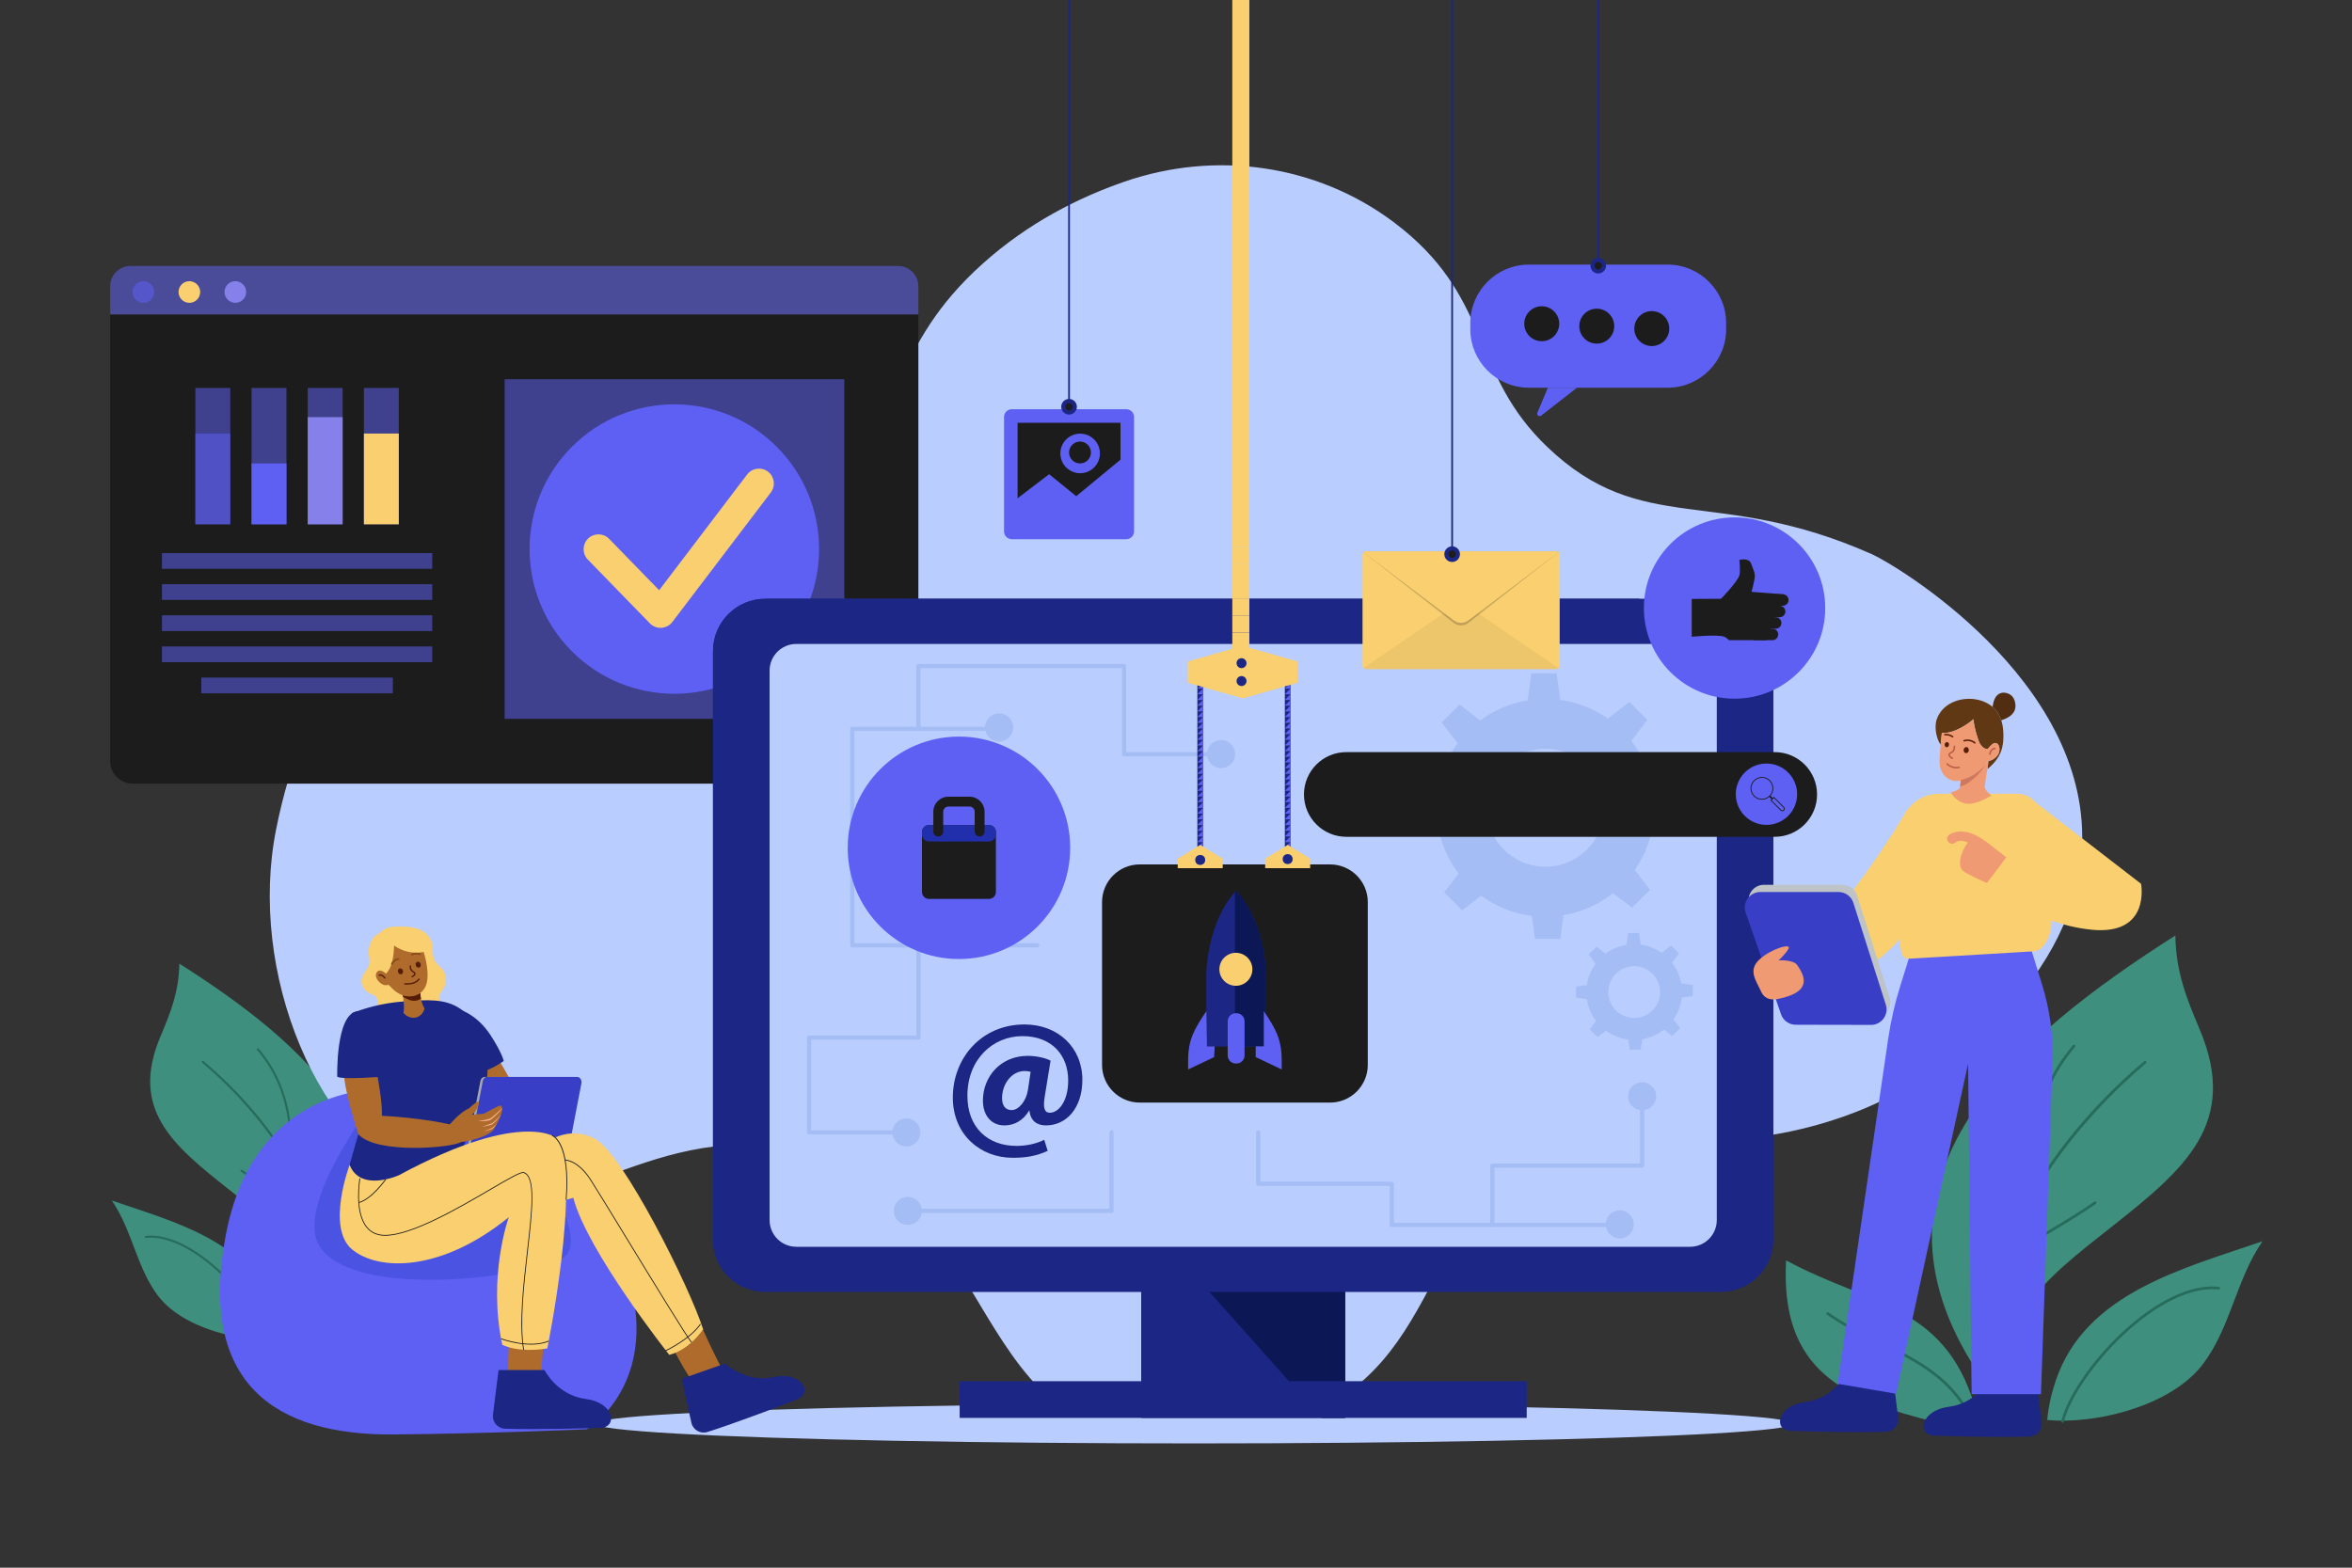 <?xml version="1.0" encoding="utf-8"?>
<!-- Generator: Adobe Illustrator 27.5.0, SVG Export Plug-In . SVG Version: 6.00 Build 0)  -->
<svg version="1.1" xmlns="http://www.w3.org/2000/svg" xmlns:xlink="http://www.w3.org/1999/xlink" x="0px" y="0px"
	 viewBox="0 0 750 500" style="enable-background:new 0 0 750 500;" xml:space="preserve">
<g id="BACKGROUND">
	<rect x="0" style="fill:#333333;" width="750" height="500"/>
</g>
<g id="OBJECTS">
	<g>
		<defs>
			<rect id="SVGID_1_" x="0" width="750" height="500"/>
		</defs>
		<clipPath id="SVGID_00000093891179555465090510000001675075487924672953_">
			<use xlink:href="#SVGID_1_"  style="overflow:visible;"/>
		</clipPath>
		<g style="clip-path:url(#SVGID_00000093891179555465090510000001675075487924672953_);">
			<g>
				<g>
					<path style="fill:#3E8F7D;" d="M97.701,427.247c5.28-24.889-7.363-34.193-24.767-47.92
						c-18.03-14.22-31.547-25.596-21.764-48.764c3.397-8.045,5.864-14.338,6.018-23.226c39.176,24.944,80.569,59.478,48.972,107.73
						c-2.791,4.263-5.48,6.837-6.011,12.386L97.701,427.247z"/>
					<path style="fill:#3E8F7D;" d="M79.004,426.866c-10.637-1.271-22.684-5.736-28.637-13.612
						c-6.869-9.087-8.223-20.987-14.724-30.361c19.409,6.71,43.728,12.712,51.069,34.369c1.082,3.194,1.836,6.46,2.141,9.822
						c-0.006,0.001-0.013,0.001-0.02,0.002C85.894,427.358,82.526,427.287,79.004,426.866z"/>
					<path style="fill:#3E8F7D;" d="M115.803,427.745c23.58-5.696,39.059-13.047,37.572-40.116
						c-21.106,11.428-40.337,10.793-47.295,38.547L115.803,427.745z"/>
					<g>
						<path style="fill:#276B5B;" d="M98.762,427.452c-0.04,0-0.081-0.007-0.121-0.023c-0.174-0.067-0.26-0.262-0.193-0.436
							c16.069-41.561-21.949-77.914-33.985-88.065c-0.143-0.12-0.16-0.333-0.04-0.475c0.12-0.142,0.332-0.161,0.475-0.04
							c7.678,6.476,21.863,20.001,30.605,37.817c8.645,17.619,9.847,34.78,3.573,51.006
							C99.025,427.37,98.897,427.452,98.762,427.452z"/>
					</g>
					<g>
						<path style="fill:#276B5B;" d="M92.542,371.804c-0.005,0-0.009,0-0.014,0c-0.186-0.007-0.331-0.164-0.323-0.35l0.028-0.689
							c0.326-7.927,0.932-22.68-10.252-35.879c-0.12-0.142-0.102-0.355,0.039-0.475c0.142-0.121,0.355-0.103,0.475,0.039
							c11.354,13.4,10.741,28.325,10.412,36.342l-0.028,0.689C92.871,371.662,92.721,371.804,92.542,371.804z"/>
					</g>
					<g>
						<path style="fill:#276B5B;" d="M99.027,386.783c-0.05,0-0.102-0.012-0.15-0.036c-5.9-2.952-16.824-9.428-22.053-13.074
							c-0.153-0.106-0.19-0.316-0.084-0.469c0.106-0.152,0.316-0.19,0.469-0.084c5.209,3.632,16.091,10.083,21.969,13.024
							c0.167,0.083,0.234,0.286,0.15,0.452C99.269,386.715,99.151,386.783,99.027,386.783z"/>
					</g>
					<g>
						<path style="fill:#276B5B;" d="M85.067,427.769c-0.15,0-0.287-0.101-0.326-0.253c-1.565-6.067-7.512-14.722-14.798-21.535
							c-8.361-7.819-16.895-11.884-23.414-11.146c-0.189,0.02-0.352-0.113-0.373-0.297c-0.021-0.185,0.112-0.352,0.297-0.373
							c6.715-0.755,15.444,3.369,23.95,11.324c7.371,6.894,13.396,15.678,14.991,21.859c0.046,0.18-0.062,0.364-0.242,0.411
							C85.123,427.765,85.095,427.769,85.067,427.769z"/>
					</g>
					<g>
						<path style="fill:#276B5B;" d="M108.903,424.632c-0.061,0-0.122-0.016-0.177-0.05c-0.158-0.098-0.207-0.306-0.109-0.464
							c5.356-8.651,13.214-12.473,21.532-16.52c4.277-2.08,8.699-4.231,12.746-7.1c0.152-0.108,0.362-0.072,0.47,0.08
							c0.108,0.152,0.072,0.362-0.08,0.47c-4.092,2.901-8.539,5.064-12.841,7.157c-8.228,4.003-16,7.783-21.254,16.268
							C109.125,424.576,109.015,424.632,108.903,424.632z"/>
					</g>
					<g>
						<path style="fill:#276B5B;" d="M101.084,392.22c-0.06,0-0.12-0.016-0.175-0.049c-0.159-0.097-0.209-0.304-0.112-0.463
							c3.777-6.191,3.044-14.07,2.336-21.69c-0.27-2.913-0.55-5.924-0.555-8.732c0-0.186,0.15-0.337,0.336-0.338
							c0,0,0.001,0,0.001,0c0.186,0,0.337,0.15,0.337,0.336c0.004,2.778,0.27,5.641,0.552,8.672
							c0.718,7.729,1.461,15.722-2.432,22.103C101.308,392.163,101.197,392.22,101.084,392.22z"/>
					</g>
				</g>
				<g>
					<path style="fill:#3E8F7D;" d="M641.391,453.115c-6.814-32.12,9.502-44.127,31.962-61.842
						c23.268-18.351,40.713-33.032,28.088-62.932c-4.384-10.382-7.568-18.503-7.766-29.973
						c-50.557,32.192-103.977,76.758-63.2,139.029c3.602,5.501,7.072,8.824,7.757,15.984L641.391,453.115z"/>
					<path style="fill:#3E8F7D;" d="M665.52,452.622c13.727-1.641,29.275-7.402,36.957-17.566
						c8.864-11.727,10.612-27.085,19.002-39.182c-25.048,8.659-56.432,16.406-65.906,44.355c-1.397,4.122-2.369,8.336-2.763,12.676
						c0.008,0.001,0.017,0.002,0.025,0.003C656.629,453.257,660.975,453.166,665.52,452.622z"/>
					<path style="fill:#3E8F7D;" d="M618.031,453.757c-30.43-7.351-50.406-16.837-48.488-51.77
						c27.238,14.748,52.056,13.929,61.035,49.746L618.031,453.757z"/>
					<g>
						<path style="fill:#276B5B;" d="M640.022,453.379c0.052,0,0.105-0.009,0.157-0.029c0.224-0.087,0.335-0.339,0.248-0.562
							c-20.738-53.636,28.326-100.55,43.858-113.651c0.184-0.155,0.207-0.429,0.052-0.613c-0.155-0.183-0.429-0.208-0.613-0.052
							c-9.908,8.358-28.215,25.812-39.497,48.804c-11.157,22.738-12.708,44.884-4.611,65.825
							C639.683,453.273,639.847,453.379,640.022,453.379z"/>
					</g>
					<g>
						<path style="fill:#276B5B;" d="M648.05,381.564c0.006,0,0.012,0,0.018,0c0.24-0.01,0.427-0.212,0.417-0.452l-0.036-0.889
							c-0.42-10.23-1.202-29.27,13.231-46.303c0.155-0.183,0.132-0.458-0.051-0.613c-0.183-0.156-0.458-0.133-0.612,0.05
							c-14.653,17.293-13.862,36.554-13.437,46.901l0.036,0.889C647.625,381.38,647.818,381.564,648.05,381.564z"/>
					</g>
					<g>
						<path style="fill:#276B5B;" d="M639.681,400.894c0.065,0,0.132-0.015,0.194-0.046c7.615-3.81,21.711-12.167,28.46-16.872
							c0.197-0.137,0.245-0.408,0.108-0.605c-0.137-0.197-0.407-0.245-0.605-0.108c-6.722,4.687-20.766,13.012-28.352,16.808
							c-0.215,0.108-0.302,0.368-0.194,0.583C639.367,400.806,639.521,400.894,639.681,400.894z"/>
					</g>
					<g>
						<path style="fill:#276B5B;" d="M657.697,453.787c0.194,0,0.37-0.13,0.421-0.326c2.02-7.83,9.695-18.999,19.097-27.792
							c10.79-10.091,21.803-15.336,30.217-14.384c0.244,0.026,0.454-0.145,0.481-0.384c0.027-0.239-0.145-0.454-0.384-0.481
							c-8.666-0.974-19.931,4.348-30.909,14.613c-9.513,8.896-17.287,20.233-19.346,28.209c-0.06,0.233,0.081,0.469,0.313,0.53
							C657.624,453.783,657.66,453.787,657.697,453.787z"/>
					</g>
					<g>
						<path style="fill:#276B5B;" d="M626.936,449.74c0.078,0,0.157-0.021,0.229-0.065c0.204-0.127,0.267-0.394,0.141-0.599
							c-6.912-11.164-17.053-16.097-27.788-21.319c-5.519-2.685-11.226-5.46-16.449-9.163c-0.196-0.14-0.468-0.093-0.606,0.103
							c-0.139,0.196-0.093,0.468,0.103,0.606c5.281,3.744,11.02,6.536,16.571,9.236c10.619,5.165,20.649,10.044,27.428,20.995
							C626.648,449.667,626.79,449.74,626.936,449.74z"/>
					</g>
					<g>
						<path style="fill:#276B5B;" d="M637.026,407.911c0.077,0,0.155-0.02,0.226-0.064c0.205-0.125,0.27-0.393,0.145-0.598
							c-4.874-7.989-3.929-18.158-3.014-27.991c0.349-3.759,0.71-7.645,0.716-11.269c0-0.24-0.194-0.435-0.434-0.436
							c0,0-0.001,0-0.001,0c-0.24,0-0.434,0.194-0.435,0.434c-0.005,3.585-0.349,7.28-0.713,11.191
							c-0.927,9.975-1.886,20.289,3.138,28.524C636.736,407.837,636.879,407.911,637.026,407.911z"/>
					</g>
				</g>
			</g>
			<path style="fill:#BACDFF;" d="M358.56,57.942c28.95-10.019,61.087-5.564,85.647,12.748c1.065,0.794,2.123,1.619,3.171,2.475
				c28.337,23.134,21.751,46.157,45.96,69.33c30.445,29.142,53.848,12.159,103.606,34.276c7.327,3.257,68.927,39.796,66.993,92.7
				c-1.514,41.407-41.465,74.352-75.562,86.468c-49.523,17.597-76.615-3.407-105.681,18.334
				c-35.447,26.515-23.683,79.314-101.531,85.272c-76.341,5.842-58.752-81.013-126.878-93.128
				c-51.416-9.144-75.447,29.328-116.556,13.087c-36.855-14.56-58.745-69.772-49.661-115.096
				c8.797-43.895,29.629-69.814,51.739-78.581c57.099-22.639,87.114-4.135,122.95-32.425c27.191-21.467,20.608-42.424,50.634-69.33
				C327.813,71.148,343.74,63.071,358.56,57.942z"/>
			<g>
				<g>
					<path style="fill:#1C1C1C;" d="M35.135,242.741c0,3.977,3.224,7.202,7.202,7.202h243.308c3.977,0,7.202-3.224,7.202-7.202
						V100.279H35.135V242.741z"/>
					<path style="opacity:0.53;fill:#5E60F4;" d="M286.381,84.825H41.601c-3.571,0-6.466,2.895-6.466,6.466v8.988h257.711v-8.988
						C292.847,87.72,289.952,84.825,286.381,84.825z"/>
					<circle style="opacity:0.53;fill:#5E60F4;" cx="45.72" cy="93.135" r="3.454"/>
					<circle style="fill:#F9CF70;" cx="60.384" cy="93.135" r="3.454"/>
					<path style="fill:#8681EA;" d="M75.049,89.68c-1.908,0-3.454,1.547-3.454,3.454s1.547,3.454,3.454,3.454
						c1.908,0,3.454-1.547,3.454-3.454S76.957,89.68,75.049,89.68z"/>
				</g>
				<rect x="160.912" y="120.951" style="opacity:0.53;fill:#5E60F4;" width="108.319" height="108.319"/>
				<g>
					
						<ellipse transform="matrix(0.707 -0.707 0.707 0.707 -60.829 203.367)" style="fill:#5E60F4;" cx="215.071" cy="175.111" rx="46.166" ry="46.166"/>
					<g>
						<path style="fill:#F9CF70;" d="M244.893,150.425c-2.085-1.584-5.06-1.179-6.644,0.905l-28.064,36.917l-15.942-16.387
							c-1.826-1.877-4.828-1.919-6.705-0.093c-1.877,1.826-1.918,4.828-0.092,6.705l19.783,20.335
							c0.895,0.921,2.122,1.435,3.398,1.435c0.096,0,0.192-0.003,0.288-0.009c1.378-0.084,2.651-0.764,3.487-1.863l31.397-41.301
							C247.383,154.984,246.978,152.009,244.893,150.425z"/>
					</g>
				</g>
				<g>
					<g>
						<rect x="62.301" y="123.739" style="opacity:0.53;fill:#5E60F4;" width="11.13" height="43.483"/>
						<rect x="80.215" y="123.739" style="opacity:0.53;fill:#5E60F4;" width="11.13" height="43.483"/>
						<rect x="98.128" y="123.739" style="opacity:0.53;fill:#5E60F4;" width="11.13" height="43.483"/>
						<rect x="62.301" y="138.274" style="opacity:0.53;fill:#5E60F4;" width="11.13" height="28.948"/>
						<rect x="80.215" y="147.81" style="fill:#5E60F4;" width="11.13" height="19.412"/>
						<rect x="98.128" y="133.035" style="fill:#8681EA;" width="11.13" height="34.187"/>
						<rect x="116.041" y="123.739" style="opacity:0.53;fill:#5E60F4;" width="11.13" height="43.483"/>
						<rect x="116.041" y="138.274" style="fill:#F9CF70;" width="11.13" height="28.948"/>
					</g>
					<g style="opacity:0.53;">
						<rect x="51.642" y="176.39" style="fill:#5E60F4;" width="86.189" height="5.022"/>
						<rect x="51.642" y="186.32" style="fill:#5E60F4;" width="86.189" height="5.023"/>
						<rect x="51.642" y="196.249" style="fill:#5E60F4;" width="86.189" height="5.022"/>
						<rect x="51.642" y="206.179" style="fill:#5E60F4;" width="86.189" height="5.022"/>
						<rect x="64.195" y="216.108" style="fill:#5E60F4;" width="61.083" height="5.022"/>
					</g>
				</g>
			</g>
			<g>
				<ellipse style="fill:#BACDFF;" cx="380.824" cy="454.074" rx="190.904" ry="6.292"/>
			</g>
			<g>
				<g>
					<rect x="363.901" y="397.596" style="fill:#1C2684;" width="65.05" height="54.637"/>
				</g>
				<g>
					<polygon style="fill:#0C1756;" points="428.95,397.596 428.95,452.233 421.45,452.233 372.82,397.596 					"/>
				</g>
				<g>
					<g>
						<path style="fill:#1C2684;" d="M565.492,207.671v187.682c0,9.228-7.48,16.701-16.701,16.701H244.06
							c-2.632,0-5.116-0.609-7.333-1.694c-5.551-2.712-9.368-8.411-9.368-15.007V207.671c0-9.221,7.48-16.701,16.701-16.701h304.73
							C558.012,190.97,565.492,198.45,565.492,207.671z"/>
					</g>
					<g>
						<path style="fill:#1C2684;" d="M522.842,190.97L236.728,410.36c-5.551-2.712-9.368-8.411-9.368-15.007V207.671
							c0-9.221,7.48-16.701,16.701-16.701H522.842z"/>
					</g>
				</g>
				<g>
					<g>
						<path style="fill:#BACDFF;" d="M547.445,213.892v175.247c0,4.701-3.81,8.511-8.511,8.511H253.918
							c-0.355,0-0.703-0.02-1.045-0.067c-4.205-0.509-7.467-4.098-7.467-8.444V213.892c0-4.701,3.81-8.511,8.511-8.511h285.016
							C543.634,205.381,547.445,209.191,547.445,213.892z"/>
					</g>
				</g>
				<g>
					<path style="fill:#A4BDF4;" d="M535.294,260.558v-8.077l-8.335-1.111c-1.021-5.609-3.39-10.747-6.758-15.069l5.131-6.71
						l-5.712-5.712l-6.92,5.292c-4.416-3.096-9.586-5.188-15.179-5.951l-1.131-8.482h-8.077l-1.149,8.615
						c-5.602,0.912-10.754,3.161-15.117,6.413l-6.625-5.066l-5.712,5.712l5.086,6.65c-3.297,4.479-5.545,9.777-6.381,15.533
						l-7.846,1.046v8.077l7.859,1.048c0.874,5.899,3.232,11.314,6.681,15.855l-4.578,5.987l5.712,5.712l6.06-4.634
						c4.653,3.403,10.183,5.676,16.188,6.417l0.981,7.359h8.077l1.01-7.575c5.906-0.988,11.307-3.465,15.803-7.034l6.077,4.647
						l5.711-5.712l-4.841-6.331c3.198-4.592,5.314-9.992,5.982-15.832L535.294,260.558z M492.786,276.432
						c-10.383,0-18.799-8.416-18.799-18.799c0-10.386,8.416-18.802,18.799-18.802s18.802,8.416,18.802,18.802
						C511.588,268.017,503.17,276.432,492.786,276.432z"/>
				</g>
				<g>
					<rect x="306.014" y="440.522" style="fill:#1C2684;" width="180.822" height="11.708"/>
				</g>
				<g>
					<path style="fill:#A4BDF4;" d="M539.788,317.695v-3.549l-3.662-0.488c-0.449-2.464-1.489-4.722-2.969-6.62l2.254-2.948
						l-2.509-2.509l-3.04,2.325c-1.94-1.36-4.211-2.279-6.669-2.614l-0.497-3.726h-3.549l-0.505,3.785
						c-2.461,0.401-4.725,1.389-6.641,2.817l-2.91-2.226l-2.509,2.509l2.234,2.922c-1.449,1.968-2.436,4.295-2.804,6.824
						l-3.447,0.46v3.549l3.453,0.46c0.384,2.592,1.42,4.971,2.935,6.966l-2.011,2.63l2.509,2.509l2.663-2.036
						c2.044,1.495,4.473,2.494,7.112,2.819l0.431,3.233h3.549l0.444-3.328c2.595-0.434,4.967-1.522,6.943-3.09l2.67,2.041
						l2.509-2.509l-2.127-2.781c1.405-2.017,2.335-4.39,2.628-6.955L539.788,317.695z M521.114,324.669
						c-4.562,0-8.259-3.697-8.259-8.259c0-4.563,3.697-8.26,8.259-8.26s8.26,3.697,8.26,8.26
						C529.374,320.972,525.675,324.669,521.114,324.669z"/>
				</g>
				<g>
					<g>
						<g>
							<path style="fill:#A4BDF4;" d="M330.738,302.183h-58.967c-0.37,0-0.67-0.3-0.67-0.67V232.45c0-0.37,0.3-0.67,0.67-0.67
								h43.358c0.37,0,0.67,0.299,0.67,0.67c0,0.37-0.3,0.67-0.67,0.67H272.44v67.724h58.298c0.37,0,0.67,0.3,0.67,0.67
								C331.408,301.884,331.108,302.183,330.738,302.183z"/>
						</g>
						<g>
							<circle style="fill:#A4BDF4;" cx="318.598" cy="232.017" r="4.477"/>
						</g>
					</g>
					<g>
						<g>
							<circle style="fill:#A4BDF4;" cx="389.375" cy="240.512" r="4.477"/>
						</g>
						<g>
							<path style="fill:#A4BDF4;" d="M385.568,241.226h-27.119c-0.37,0-0.67-0.299-0.67-0.67v-27.454h-64.238v19.348
								c0,0.37-0.3,0.67-0.67,0.67s-0.67-0.3-0.67-0.67v-20.018c0-0.37,0.3-0.67,0.67-0.67h65.577c0.37,0,0.67,0.299,0.67,0.67
								v27.454h26.45c0.37,0,0.67,0.299,0.67,0.67C386.238,240.927,385.938,241.226,385.568,241.226z"/>
						</g>
					</g>
					<g>
						<g>
							<circle style="fill:#A4BDF4;" cx="289.034" cy="361.168" r="4.477"/>
						</g>
						<g>
							<path style="fill:#A4BDF4;" d="M285.126,361.838h-27.119c-0.37,0-0.67-0.299-0.67-0.67v-30.213c0-0.37,0.3-0.67,0.67-0.67
								h34.195v-28.771c0-0.37,0.3-0.67,0.67-0.67s0.67,0.3,0.67,0.67v29.441c0,0.37-0.3,0.67-0.67,0.67h-34.195v28.874h26.45
								c0.37,0,0.67,0.299,0.67,0.67S285.495,361.838,285.126,361.838z"/>
						</g>
					</g>
					<g>
						<g>
							<circle style="fill:#A4BDF4;" cx="289.481" cy="386.198" r="4.477"/>
						</g>
						<g>
							<path style="fill:#A4BDF4;" d="M354.431,386.868h-61.56c-0.37,0-0.67-0.299-0.67-0.67c0-0.37,0.3-0.67,0.67-0.67h60.89
								v-24.36c0-0.37,0.3-0.67,0.67-0.67c0.37,0,0.67,0.299,0.67,0.67v25.03C355.1,386.568,354.8,386.868,354.431,386.868z"/>
						</g>
					</g>
					<g>
						<g>
							<circle style="fill:#A4BDF4;" cx="516.505" cy="390.501" r="4.477"/>
						</g>
						<g>
							<circle style="fill:#A4BDF4;" cx="523.647" cy="349.65" r="4.477"/>
						</g>
						<g>
							<path style="fill:#A4BDF4;" d="M512.855,391.345h-69.044c-0.37,0-0.67-0.299-0.67-0.67v-12.44H401.22
								c-0.37,0-0.67-0.3-0.67-0.67v-16.397c0-0.37,0.3-0.67,0.67-0.67c0.37,0,0.67,0.299,0.67,0.67v15.728h41.922
								c0.37,0,0.67,0.299,0.67,0.67v12.44h68.374c0.37,0,0.67,0.299,0.67,0.67C513.525,391.045,513.225,391.345,512.855,391.345z"
								/>
						</g>
						<g>
							<path style="fill:#A4BDF4;" d="M475.879,391.345c-0.37,0-0.67-0.299-0.67-0.67v-18.914c0-0.37,0.3-0.67,0.67-0.67h47.099
								V352.83c0-0.37,0.3-0.67,0.67-0.67c0.37,0,0.67,0.299,0.67,0.67v18.931c0,0.37-0.3,0.67-0.67,0.67h-47.099v18.244
								C476.549,391.045,476.249,391.345,475.879,391.345z"/>
						</g>
					</g>
				</g>
			</g>
			<g>
				<path style="fill:#1C1C1C;" d="M424.13,351.66h-60.686c-6.642,0-12.026-5.384-12.026-12.026v-51.911
					c0-6.642,5.384-12.026,12.026-12.026h60.686c6.642,0,12.026,5.384,12.026,12.026v51.911
					C436.156,346.276,430.772,351.66,424.13,351.66z"/>
				<g>
					<g>
						<path style="fill:#1C2684;" d="M394.175,284.076c-9.566,10.42-9.521,26.852-9.521,26.852v22.845h9.521h9.521v-22.845
							C403.696,310.928,403.741,294.496,394.175,284.076z"/>
						<path style="fill:#0C1756;" d="M393.787,284.519v49.253h0.388h9.521v-22.845c0,0,0.045-16.432-9.521-26.852
							C394.042,284.221,393.917,284.372,393.787,284.519z"/>
						<path style="fill:#5E60F4;" d="M394.303,339.197h-0.256c-1.414,0-2.56-1.146-2.56-2.56V325.72c0-1.414,1.146-2.56,2.56-2.56
							h0.256c1.414,0,2.56,1.146,2.56,2.56v10.916C396.863,338.05,395.717,339.197,394.303,339.197z"/>
						<path style="fill:#5E60F4;" d="M387.334,333.729l-0.177,3.426l-8.29,3.938v-2.816c0-6.846,2.028-10.103,5.828-15.798l0,0
							l0.177,11.251H387.334z"/>
						<path style="fill:#5E60F4;" d="M400.417,333.723v3.432l8.29,3.938v-2.816c0-6.846-1.907-10.103-5.707-15.798l0,0v11.244
							H400.417z"/>
						
							<ellipse transform="matrix(0.924 -0.383 0.383 0.924 -88.352 174.297)" style="fill:#F9CF70;" cx="393.948" cy="309.235" rx="5.262" ry="5.262"/>
					</g>
				</g>
				<g>
					<rect x="381.813" y="219.607" style="fill:#1C2684;" width="1.813" height="1.813"/>
					<polygon style="fill:#5E60F4;" points="383.625,219.607 381.813,221.419 383.625,221.419 					"/>
					<rect x="381.813" y="221.419" style="fill:#1C2684;" width="1.813" height="1.813"/>
					<polygon style="fill:#5E60F4;" points="383.625,221.419 381.813,223.233 383.625,223.233 					"/>
					<rect x="381.813" y="223.233" style="fill:#1C2684;" width="1.813" height="1.813"/>
					<polygon style="fill:#5E60F4;" points="383.625,223.233 381.813,225.046 383.625,225.046 					"/>
					<rect x="381.813" y="225.046" style="fill:#1C2684;" width="1.813" height="1.813"/>
					<polygon style="fill:#5E60F4;" points="383.625,225.046 381.813,226.859 383.625,226.859 					"/>
					<rect x="381.813" y="226.859" style="fill:#1C2684;" width="1.813" height="1.813"/>
					<polygon style="fill:#5E60F4;" points="383.625,226.859 381.813,228.672 383.625,228.672 					"/>
					<rect x="381.813" y="228.672" style="fill:#1C2684;" width="1.813" height="1.813"/>
					<polygon style="fill:#5E60F4;" points="383.625,228.672 381.813,230.485 383.625,230.485 					"/>
					<rect x="381.813" y="230.485" style="fill:#1C2684;" width="1.813" height="1.813"/>
					<polygon style="fill:#5E60F4;" points="383.625,230.485 381.813,232.298 383.625,232.298 					"/>
					<rect x="381.813" y="232.298" style="fill:#1C2684;" width="1.813" height="1.813"/>
					<polygon style="fill:#5E60F4;" points="383.625,232.298 381.813,234.111 383.625,234.111 					"/>
					<rect x="381.813" y="234.111" style="fill:#1C2684;" width="1.813" height="1.813"/>
					<polygon style="fill:#5E60F4;" points="383.625,234.111 381.813,235.924 383.625,235.924 					"/>
					<rect x="381.813" y="235.924" style="fill:#1C2684;" width="1.813" height="1.813"/>
					<polygon style="fill:#5E60F4;" points="383.625,235.924 381.813,237.737 383.625,237.737 					"/>
					<rect x="381.813" y="237.737" style="fill:#1C2684;" width="1.813" height="1.813"/>
					<polygon style="fill:#5E60F4;" points="383.625,237.737 381.813,239.55 383.625,239.55 					"/>
					<rect x="381.813" y="239.55" style="fill:#1C2684;" width="1.813" height="1.813"/>
					<polygon style="fill:#5E60F4;" points="383.625,239.55 381.813,241.363 383.625,241.363 					"/>
					<rect x="381.813" y="241.363" style="fill:#1C2684;" width="1.813" height="1.813"/>
					<polygon style="fill:#5E60F4;" points="383.625,241.363 381.813,243.176 383.625,243.176 					"/>
					<rect x="381.813" y="243.176" style="fill:#1C2684;" width="1.813" height="1.813"/>
					<polygon style="fill:#5E60F4;" points="383.625,243.176 381.813,244.989 383.625,244.989 					"/>
					<rect x="381.813" y="244.989" style="fill:#1C2684;" width="1.813" height="1.813"/>
					<polygon style="fill:#5E60F4;" points="383.625,244.989 381.813,246.802 383.625,246.802 					"/>
					<rect x="381.813" y="246.802" style="fill:#1C2684;" width="1.813" height="1.813"/>
					<polygon style="fill:#5E60F4;" points="383.625,246.802 381.813,248.615 383.625,248.615 					"/>
					<rect x="381.813" y="248.615" style="fill:#1C2684;" width="1.813" height="1.813"/>
					<polygon style="fill:#5E60F4;" points="383.625,248.615 381.813,250.428 383.625,250.428 					"/>
					<rect x="381.813" y="250.428" style="fill:#1C2684;" width="1.813" height="1.813"/>
					<polygon style="fill:#5E60F4;" points="383.625,250.428 381.813,252.241 383.625,252.241 					"/>
					<rect x="381.813" y="252.241" style="fill:#1C2684;" width="1.813" height="1.813"/>
					<polygon style="fill:#5E60F4;" points="383.625,252.241 381.813,254.054 383.625,254.054 					"/>
					<rect x="381.813" y="254.054" style="fill:#1C2684;" width="1.813" height="1.813"/>
					<polygon style="fill:#5E60F4;" points="383.625,254.054 381.813,255.867 383.625,255.867 					"/>
					<rect x="381.813" y="255.867" style="fill:#1C2684;" width="1.813" height="1.813"/>
					<polygon style="fill:#5E60F4;" points="383.625,255.867 381.813,257.68 383.625,257.68 					"/>
					<rect x="381.813" y="257.68" style="fill:#1C2684;" width="1.813" height="1.813"/>
					<polygon style="fill:#5E60F4;" points="383.625,257.68 381.813,259.493 383.625,259.493 					"/>
					<rect x="381.813" y="259.493" style="fill:#1C2684;" width="1.813" height="1.813"/>
					<polygon style="fill:#5E60F4;" points="383.625,259.493 381.813,261.306 383.625,261.306 					"/>
					<rect x="381.813" y="261.306" style="fill:#1C2684;" width="1.813" height="1.813"/>
					<polygon style="fill:#5E60F4;" points="383.625,261.306 381.813,263.119 383.625,263.119 					"/>
					<rect x="381.813" y="263.119" style="fill:#1C2684;" width="1.813" height="1.813"/>
					<polygon style="fill:#5E60F4;" points="383.625,263.119 381.813,264.932 383.625,264.932 					"/>
					<rect x="381.813" y="264.932" style="fill:#1C2684;" width="1.813" height="1.813"/>
					<polygon style="fill:#5E60F4;" points="383.625,264.932 381.813,266.745 383.625,266.745 					"/>
					<rect x="381.813" y="266.745" style="fill:#1C2684;" width="1.813" height="1.813"/>
					<polygon style="fill:#5E60F4;" points="383.625,266.745 381.813,268.558 383.625,268.558 					"/>
					<rect x="381.813" y="268.558" style="fill:#1C2684;" width="1.813" height="1.813"/>
					<polygon style="fill:#5E60F4;" points="383.625,268.558 381.813,270.371 383.625,270.371 					"/>
					<polygon style="fill:#F9CF70;" points="389.893,273.858 389.893,276.895 382.759,276.895 382.68,276.895 375.545,276.895 
						375.545,273.858 382.719,269.465 					"/>
					<circle style="fill:#1C2684;" cx="382.719" cy="274.274" r="1.588"/>
					<rect x="409.706" y="217.793" style="fill:#1C2684;" width="1.813" height="1.813"/>
					<polygon style="fill:#5E60F4;" points="411.519,217.793 409.706,219.607 411.519,219.607 					"/>
					<rect x="409.706" y="219.607" style="fill:#1C2684;" width="1.813" height="1.813"/>
					<polygon style="fill:#5E60F4;" points="411.519,219.607 409.706,221.419 411.519,221.419 					"/>
					<rect x="409.706" y="221.419" style="fill:#1C2684;" width="1.813" height="1.813"/>
					<polygon style="fill:#5E60F4;" points="411.519,221.419 409.706,223.233 411.519,223.233 					"/>
					<rect x="409.706" y="223.233" style="fill:#1C2684;" width="1.813" height="1.813"/>
					<polygon style="fill:#5E60F4;" points="411.519,223.233 409.706,225.046 411.519,225.046 					"/>
					<rect x="409.706" y="225.046" style="fill:#1C2684;" width="1.813" height="1.813"/>
					<polygon style="fill:#5E60F4;" points="411.519,225.046 409.706,226.859 411.519,226.859 					"/>
					<rect x="409.706" y="226.859" style="fill:#1C2684;" width="1.813" height="1.813"/>
					<polygon style="fill:#5E60F4;" points="411.519,226.859 409.706,228.672 411.519,228.672 					"/>
					<rect x="409.706" y="228.672" style="fill:#1C2684;" width="1.813" height="1.813"/>
					<polygon style="fill:#5E60F4;" points="411.519,228.672 409.706,230.485 411.519,230.485 					"/>
					<rect x="409.706" y="230.485" style="fill:#1C2684;" width="1.813" height="1.813"/>
					<polygon style="fill:#5E60F4;" points="411.519,230.485 409.706,232.298 411.519,232.298 					"/>
					<rect x="409.706" y="232.298" style="fill:#1C2684;" width="1.813" height="1.813"/>
					<polygon style="fill:#5E60F4;" points="411.519,232.298 409.706,234.111 411.519,234.111 					"/>
					<rect x="409.706" y="234.111" style="fill:#1C2684;" width="1.813" height="1.813"/>
					<polygon style="fill:#5E60F4;" points="411.519,234.111 409.706,235.924 411.519,235.924 					"/>
					<rect x="409.706" y="235.924" style="fill:#1C2684;" width="1.813" height="1.813"/>
					<polygon style="fill:#5E60F4;" points="411.519,235.924 409.706,237.737 411.519,237.737 					"/>
					<rect x="409.706" y="237.737" style="fill:#1C2684;" width="1.813" height="1.813"/>
					<polygon style="fill:#5E60F4;" points="411.519,237.737 409.706,239.55 411.519,239.55 					"/>
					<rect x="409.706" y="239.55" style="fill:#1C2684;" width="1.813" height="1.813"/>
					<polygon style="fill:#5E60F4;" points="411.519,239.55 409.706,241.363 411.519,241.363 					"/>
					<rect x="409.706" y="241.363" style="fill:#1C2684;" width="1.813" height="1.813"/>
					<polygon style="fill:#5E60F4;" points="411.519,241.363 409.706,243.176 411.519,243.176 					"/>
					<rect x="409.706" y="243.176" style="fill:#1C2684;" width="1.813" height="1.813"/>
					<polygon style="fill:#5E60F4;" points="411.519,243.176 409.706,244.989 411.519,244.989 					"/>
					<rect x="409.706" y="244.989" style="fill:#1C2684;" width="1.813" height="1.813"/>
					<polygon style="fill:#5E60F4;" points="411.519,244.989 409.706,246.802 411.519,246.802 					"/>
					<rect x="409.706" y="246.802" style="fill:#1C2684;" width="1.813" height="1.813"/>
					<polygon style="fill:#5E60F4;" points="411.519,246.802 409.706,248.615 411.519,248.615 					"/>
					<rect x="409.706" y="248.615" style="fill:#1C2684;" width="1.813" height="1.813"/>
					<polygon style="fill:#5E60F4;" points="411.519,248.615 409.706,250.428 411.519,250.428 					"/>
					<rect x="409.706" y="250.428" style="fill:#1C2684;" width="1.813" height="1.813"/>
					<polygon style="fill:#5E60F4;" points="411.519,250.428 409.706,252.241 411.519,252.241 					"/>
					<rect x="409.706" y="252.241" style="fill:#1C2684;" width="1.813" height="1.813"/>
					<polygon style="fill:#5E60F4;" points="411.519,252.241 409.706,254.054 411.519,254.054 					"/>
					<rect x="409.706" y="254.054" style="fill:#1C2684;" width="1.813" height="1.813"/>
					<polygon style="fill:#5E60F4;" points="411.519,254.054 409.706,255.867 411.519,255.867 					"/>
					<rect x="409.706" y="255.867" style="fill:#1C2684;" width="1.813" height="1.813"/>
					<polygon style="fill:#5E60F4;" points="411.519,255.867 409.706,257.68 411.519,257.68 					"/>
					<rect x="409.706" y="257.68" style="fill:#1C2684;" width="1.813" height="1.813"/>
					<polygon style="fill:#5E60F4;" points="411.519,257.68 409.706,259.493 411.519,259.493 					"/>
					<rect x="409.706" y="259.493" style="fill:#1C2684;" width="1.813" height="1.813"/>
					<polygon style="fill:#5E60F4;" points="411.519,259.493 409.706,261.306 411.519,261.306 					"/>
					<rect x="409.706" y="261.306" style="fill:#1C2684;" width="1.813" height="1.813"/>
					<polygon style="fill:#5E60F4;" points="411.519,261.306 409.706,263.119 411.519,263.119 					"/>
					<rect x="409.706" y="263.119" style="fill:#1C2684;" width="1.813" height="1.813"/>
					<polygon style="fill:#5E60F4;" points="411.519,263.119 409.706,264.932 411.519,264.932 					"/>
					<rect x="409.706" y="264.932" style="fill:#1C2684;" width="1.813" height="1.813"/>
					<polygon style="fill:#5E60F4;" points="411.519,264.932 409.706,266.745 411.519,266.745 					"/>
					<rect x="409.706" y="266.745" style="fill:#1C2684;" width="1.813" height="1.813"/>
					<polygon style="fill:#5E60F4;" points="411.519,266.745 409.706,268.558 411.519,268.558 					"/>
					<rect x="409.706" y="268.558" style="fill:#1C2684;" width="1.813" height="1.813"/>
					<polygon style="fill:#5E60F4;" points="411.519,268.558 409.706,270.371 411.519,270.371 					"/>
					<polygon style="fill:#F9CF70;" points="417.786,273.858 417.786,276.895 410.652,276.895 410.573,276.895 403.438,276.895 
						403.438,273.858 410.612,269.465 					"/>
					<circle style="fill:#1C2684;" cx="410.612" cy="274.002" r="1.588"/>
					<polygon style="fill:#1C2684;" points="383.625,219.607 381.813,219.607 381.813,217.793 383.625,218.237 					"/>
					<polygon style="fill:#5E60F4;" points="383.625,218.237 381.813,219.607 383.625,219.607 					"/>
					<polygon style="fill:#F9CF70;" points="396.315,222.736 413.792,217.75 413.792,214.285 396.315,214.285 396.225,214.285 
						378.748,214.285 378.748,217.75 396.225,222.736 					"/>
					<path style="fill:#1C2684;" d="M397.486,217.213c0-0.877-0.711-1.588-1.588-1.588s-1.588,0.711-1.588,1.588
						c0,0.877,0.711,1.588,1.588,1.588S397.486,218.09,397.486,217.213z"/>
					
						<rect x="392.953" y="201.721" transform="matrix(-1 -1.224647e-16 1.224647e-16 -1 791.346 408.882)" style="fill:#F9CF70;" width="5.439" height="5.439"/>
					
						<rect x="392.953" y="196.282" transform="matrix(-1 -1.224647e-16 1.224647e-16 -1 791.346 398.003)" style="fill:#F9CF70;" width="5.439" height="5.439"/>
					
						<rect x="392.953" y="190.843" transform="matrix(-1 -1.224647e-16 1.224647e-16 -1 791.346 387.125)" style="fill:#F9CF70;" width="5.439" height="5.439"/>
					
						<rect x="392.953" y="185.404" transform="matrix(-1 -1.224647e-16 1.224647e-16 -1 791.346 376.247)" style="fill:#F9CF70;" width="5.439" height="5.439"/>
					
						<rect x="392.953" y="179.965" transform="matrix(-1 -1.224647e-16 1.224647e-16 -1 791.346 365.369)" style="fill:#F9CF70;" width="5.439" height="5.439"/>
					
						<rect x="392.953" y="174.526" transform="matrix(-1 -1.224647e-16 1.224647e-16 -1 791.346 354.491)" style="fill:#F9CF70;" width="5.439" height="5.439"/>
					
						<rect x="392.953" y="-12.288" transform="matrix(-1 -1.224647e-16 1.224647e-16 -1 791.346 162.238)" style="fill:#F9CF70;" width="5.439" height="186.814"/>
					<polygon style="fill:#F9CF70;" points="396.315,205.99 413.792,210.976 413.792,214.441 396.315,214.441 396.225,214.441 
						378.748,214.441 378.748,210.976 396.225,205.99 					"/>
					<path style="fill:#1C2684;" d="M397.486,211.514c0,0.877-0.711,1.588-1.588,1.588s-1.588-0.711-1.588-1.588
						c0-0.877,0.711-1.588,1.588-1.588S397.486,210.636,397.486,211.514z"/>
				</g>
			</g>
			<g>
				<path style="fill:#1C2684;" d="M334.079,367.066c-3.666,1.65-6.843,2.2-11.181,2.2c-10.142,0-19.063-7.271-19.063-19.246
					c0-12.464,9.043-23.278,22.851-23.278c10.753,0,18.452,7.393,18.452,17.657c0,8.92-5.01,14.541-11.609,14.541
					c-2.872,0-4.949-1.466-5.254-4.705h-0.122c-1.894,3.116-4.643,4.705-7.882,4.705c-3.971,0-6.843-2.933-6.843-7.943
					c0-7.454,5.499-14.236,14.297-14.236c2.688,0,5.743,0.672,7.271,1.527l-1.833,11.303c-0.611,3.605-0.183,5.254,1.527,5.316
					c2.627,0.061,5.927-3.299,5.927-10.326c0-7.943-5.132-14.114-14.603-14.114c-9.348,0-17.535,7.332-17.535,19.002
					c0,10.203,6.537,16.008,15.641,16.008c3.116,0,6.415-0.672,8.859-1.955L334.079,367.066z M328.641,341.832
					c-0.489-0.122-1.1-0.244-1.894-0.244c-4.032,0-7.21,3.971-7.21,8.676c0,2.322,1.039,3.788,3.055,3.788
					c2.261,0,4.643-2.872,5.193-6.415L328.641,341.832z"/>
			</g>
			<g>
				<circle style="fill:#5E60F4;" cx="305.786" cy="270.401" r="35.473"/>
				<g>
					<g>
						<g>
							<g>
								<path style="fill:#1C1C1C;" d="M317.573,284.467c0,1.237-1.003,2.24-2.24,2.24h-19.095c-1.237,0-2.239-1.003-2.239-2.24
									v-19.095c0-1.237,1.001-2.239,2.239-2.239h19.095c1.238,0,2.24,1.002,2.24,2.239V284.467z"/>
							</g>
							<g>
								<path style="fill:#212FAD;" d="M317.573,266.134c0,1.237-1.003,2.239-2.24,2.239h-19.095c-1.237,0-2.239-1.002-2.239-2.239
									v-0.762c0-1.237,1.001-2.239,2.239-2.239h19.095c1.238,0,2.24,1.002,2.24,2.239V266.134z"/>
							</g>
							<g>
								<path style="fill:#1C1C1C;" d="M299.19,266.796c-0.87,0-1.575-0.705-1.575-1.575v-6.316c0-2.653,2.157-4.81,4.81-4.81h6.719
									c2.652,0,4.811,2.158,4.811,4.81v6.299c0,0.869-0.705,1.575-1.576,1.575c-0.869,0-1.573-0.705-1.573-1.575v-6.299
									c0-0.916-0.746-1.661-1.662-1.661h-6.719c-0.916,0-1.66,0.745-1.66,1.661v6.316
									C300.765,266.091,300.059,266.796,299.19,266.796z"/>
							</g>
						</g>
					</g>
				</g>
			</g>
			<g>
				<g>
					<g>
						<path style="fill:#1C1C1C;" d="M429.311,266.891h136.604c7.458,0,13.505-6.046,13.505-13.505v0
							c0-7.458-6.046-13.505-13.505-13.505H429.311c-7.458,0-13.505,6.046-13.505,13.505v0
							C415.806,260.845,421.853,266.891,429.311,266.891z"/>
					</g>
					<g>
						
							<ellipse transform="matrix(0.707 -0.707 0.707 0.707 -14.082 472.546)" style="fill:#5E60F4;" cx="563.373" cy="253.272" rx="9.783" ry="9.783"/>
						<path style="fill:#1C1C1C;" d="M564.401,248.872c-0.708-0.708-1.636-1.062-2.565-1.062c-0.928,0-1.856,0.354-2.564,1.062
							c-1.416,1.416-1.416,3.713,0,5.129c0.708,0.708,1.636,1.062,2.564,1.062c0.928,0,1.856-0.354,2.565-1.062
							C565.817,252.584,565.817,250.288,564.401,248.872z M561.836,254.787c-0.895,0-1.736-0.349-2.369-0.981
							c-0.633-0.633-0.981-1.474-0.981-2.369c0-0.895,0.349-1.736,0.981-2.369c0.633-0.633,1.474-0.981,2.369-0.981
							c0.895,0,1.736,0.349,2.369,0.981c0.633,0.633,0.981,1.474,0.981,2.369c0,0.895-0.348,1.736-0.981,2.369
							C563.572,254.438,562.731,254.787,561.836,254.787z M568.903,257.386l-3.245-3.245l-0.363,0.363l-0.699-0.699l-0.391,0.391
							l0.699,0.699l-0.363,0.363l3.245,3.245c0.154,0.154,0.356,0.231,0.558,0.231c0.202,0,0.404-0.077,0.558-0.231l0,0
							C569.211,258.194,569.211,257.695,568.903,257.386z M568.707,258.307c-0.097,0.097-0.226,0.15-0.363,0.15
							c-0.137,0-0.266-0.053-0.363-0.15l-3.049-3.049l0.726-0.726l3.049,3.049c0.097,0.097,0.15,0.226,0.15,0.363
							S568.804,258.21,568.707,258.307z"/>
					</g>
				</g>
				<g>
					<g>
						<g>
							<g>
								<g>
									<rect x="322.588" y="133.224" style="fill:#1C1C1C;" width="37.845" height="31.2"/>
								</g>
								<g>
									<path style="fill:#5E60F4;" d="M359.135,130.514h-36.481c-1.374,0-2.488,1.114-2.488,2.488v36.481
										c0,1.374,1.114,2.488,2.488,2.488h36.481c1.374,0,2.488-1.114,2.488-2.488v-36.481
										C361.623,131.628,360.509,130.514,359.135,130.514z M357.302,146.611l-14.12,11.649l-8.633-7.018l-10.063,7.674v-24.082
										h32.816V146.611z"/>
								</g>
								<g>
									
										<ellipse transform="matrix(0.973 -0.231 0.231 0.973 -24.098 83.353)" style="fill:#5E60F4;" cx="344.4" cy="144.73" rx="6.308" ry="6.307"/>
								</g>
								<g>
									
										<ellipse transform="matrix(0.21 -0.978 0.978 0.21 130.69 450.894)" style="fill:#1C1C1C;" cx="344.51" cy="144.532" rx="3.488" ry="3.488"/>
								</g>
							</g>
						</g>
						<g>
							<g>
								<rect x="340.617" y="-109.856" style="fill:#1C2684;" width="0.554" height="239.59"/>
							</g>
							<g>
								<g>
									<path style="fill:#1C2684;" d="M338.402,129.733c0,1.376,1.116,2.492,2.492,2.492c1.376,0,2.492-1.116,2.492-2.492
										s-1.116-2.492-2.492-2.492C339.518,127.241,338.402,128.357,338.402,129.733z"/>
								</g>
								<g>
									<path style="fill:#1C1C1C;" d="M339.716,129.733c0,0.651,0.528,1.178,1.178,1.178c0.651,0,1.178-0.527,1.178-1.178
										s-0.527-1.178-1.178-1.178C340.244,128.555,339.716,129.082,339.716,129.733z"/>
								</g>
							</g>
						</g>
					</g>
					<g>
						<g>
							<path style="fill:#5E60F4;" d="M487.47,123.653h44.341c10.239,0,18.616-8.377,18.616-18.616v-2.025
								c0-10.239-8.377-18.616-18.616-18.616H487.47c-10.239,0-18.616,8.377-18.616,18.616v2.025
								C468.855,115.276,477.232,123.653,487.47,123.653z"/>
							<path style="fill:#5E60F4;" d="M502.855,123.653l-11.405,8.908c-0.64,0.5-1.527-0.177-1.213-0.926l3.345-7.982H502.855z"/>
						</g>
						<circle style="fill:#1C1C1C;" cx="491.628" cy="103.251" r="5.573"/>
						<circle style="fill:#1C1C1C;" cx="509.172" cy="104.025" r="5.573"/>
						<circle style="fill:#1C1C1C;" cx="526.715" cy="104.798" r="5.573"/>
					</g>
					<g>
						<path style="fill:#F9CF70;" d="M497.348,176.928v35.379c0,0.323-0.139,0.615-0.361,0.82c-0.199,0.183-0.464,0.296-0.754,0.296
							h-60.64c-0.321,0-0.61-0.137-0.814-0.356c-0.187-0.199-0.301-0.467-0.301-0.76v-35.379c0-0.613,0.502-1.116,1.116-1.116h60.64
							C496.846,175.812,497.348,176.314,497.348,176.928z"/>
						<path style="opacity:0.05;fill:#050505;" d="M496.987,213.127c-0.199,0.183-0.464,0.296-0.754,0.296h-60.64
							c-0.321,0-0.61-0.137-0.814-0.356l31.104-21.211L496.987,213.127z"/>
						<path style="opacity:0.2;fill:#050505;" d="M496.987,176.108c-0.199-0.183-0.464-0.296-0.754-0.296h-60.64
							c-0.321,0-0.61,0.137-0.814,0.356l28.812,22.499c1.374,1.036,3.269,1.034,4.641-0.005L496.987,176.108z"/>
						<path style="fill:#F9CF70;" d="M496.987,176.108c-0.199-0.183-0.464-0.296-0.754-0.296h-60.64
							c-0.321,0-0.61,0.137-0.814,0.356l28.812,21.719c1.374,1.036,3.269,1.034,4.641-0.005L496.987,176.108z"/>
					</g>
					<g>
						<circle style="fill:#5E60F4;" cx="553.112" cy="193.928" r="28.913"/>
						<g>
							<path style="fill:#1C1C1C;" d="M539.458,191.019l9.332-0.049c0,0,5.075-5.182,5.849-7.412c0.408-1.177,0-4.982,0-4.982
								s3.043-0.803,3.745,1.17c0.702,1.973,1.166,2.762,1.204,3.745c0.051,1.343-1.067,5.269-1.067,5.269l10.152,0.791
								l-5.44,14.638h-11.887c0,0-1.048-0.958-1.488-1.103c-2.469-0.815-10.399,0-10.399,0V191.019z"/>
							<path style="fill:#1C1C1C;" d="M568.502,193.204h-5.51c-1.007,0-1.831-0.824-1.831-1.831l0,0
								c0-1.007,0.824-1.831,1.831-1.831h5.51c1.007,0,1.831,0.824,1.831,1.831l0,0C570.333,192.38,569.509,193.204,568.502,193.204
								z"/>
							<path style="fill:#1C1C1C;" d="M567.491,196.866h-5.51c-1.007,0-1.831-0.824-1.831-1.831l0,0
								c0-1.007,0.824-1.831,1.831-1.831h5.51c1.007,0,1.831,0.824,1.831,1.831l0,0
								C569.321,196.042,568.498,196.866,567.491,196.866z"/>
							<path style="fill:#1C1C1C;" d="M566.218,200.527h-5.51c-1.007,0-1.831-0.824-1.831-1.831v0c0-1.007,0.824-1.831,1.831-1.831
								h5.51c1.007,0,1.831,0.824,1.831,1.831v0C568.049,199.703,567.225,200.527,566.218,200.527z"/>
							<path style="fill:#1C1C1C;" d="M565.207,204.189h-5.51c-1.007,0-1.831-0.824-1.831-1.831l0,0
								c0-1.007,0.824-1.831,1.831-1.831h5.51c1.007,0,1.831,0.824,1.831,1.831l0,0
								C567.037,203.365,566.214,204.189,565.207,204.189z"/>
						</g>
					</g>
					<g>
						<g>
							<rect x="462.777" y="-62.846" style="fill:#1C2684;" width="0.554" height="239.59"/>
						</g>
						<g>
							<g>
								<path style="fill:#1C2684;" d="M460.562,176.743c0,1.376,1.116,2.492,2.492,2.492s2.492-1.116,2.492-2.492
									c0-1.376-1.116-2.492-2.492-2.492S460.562,175.367,460.562,176.743z"/>
							</g>
							<g>
								<path style="fill:#1C1C1C;" d="M461.876,176.743c0,0.651,0.528,1.178,1.178,1.178c0.651,0,1.178-0.528,1.178-1.178
									c0-0.651-0.527-1.178-1.178-1.178C462.404,175.565,461.876,176.093,461.876,176.743z"/>
							</g>
						</g>
					</g>
					<g>
						<g>
							<rect x="509.363" y="-154.852" style="fill:#1C2684;" width="0.554" height="239.59"/>
						</g>
						<g>
							<g>
								<path style="fill:#1C2684;" d="M507.148,84.738c0,1.376,1.116,2.492,2.492,2.492s2.492-1.116,2.492-2.492
									s-1.116-2.492-2.492-2.492S507.148,83.362,507.148,84.738z"/>
							</g>
							<g>
								<path style="fill:#1C1C1C;" d="M508.462,84.738c0,0.651,0.528,1.178,1.178,1.178c0.651,0,1.178-0.528,1.178-1.178
									s-0.527-1.178-1.178-1.178C508.99,83.56,508.462,84.087,508.462,84.738z"/>
							</g>
						</g>
					</g>
				</g>
			</g>
			<g>
				<g>
					<g>
						<g>
							<path style="fill:#1C2684;" d="M649.251,439.447c0,0,1.075,8.311,1.788,14.242c0.281,2.335-1.499,4.405-3.849,4.485
								c-9.017,0.308-25.872-0.094-30.493-0.304c-5.552-0.252-4.29-8.051,4.795-9.199s13.123-9.223,13.123-9.223H649.251z"/>
						</g>
						<g>
							<path style="fill:#1C2684;" d="M603.49,437.933c0,0,1.076,8.311,1.788,14.242c0.28,2.335-1.499,4.405-3.849,4.485
								c-9.017,0.307-25.872-0.094-30.493-0.304c-5.552-0.252-4.29-8.051,4.795-9.199c9.085-1.148,13.123-9.223,13.123-9.223H603.49
								z"/>
						</g>
						<g>
							<path style="fill:#5E60F4;" d="M609.33,303.653l-3.401,10.884c-1.719,5.502-3.002,11.131-3.837,16.835l-16.087,109.967
								l18.618,3.192l22.963-105.27l1.122,105.402h22.114l3.681-105.827c0.293-8.411-0.835-16.812-3.334-24.848l-4.868-15.652
								L609.33,303.653z"/>
						</g>
						<g>
							<path style="fill:#F9CF70;" d="M608.071,258.463c0,0-22.546,38.541-42.842,52.067l5.585,11.038
								c0,0,30.963-11.414,39.106-28.237C618.064,276.508,611.263,263.915,608.071,258.463z"/>
						</g>
						<g>
							<path style="fill:#F9CF70;" d="M605.743,294.893l0.007-29.932c0.443-6.644,5.962-11.807,12.621-11.807h24.775
								c4.239,0,7.675,3.436,7.675,7.675l3.298,32.691c0.402,3.982-2.178,9.865-5.611,9.899l-39.288,2.329
								C606.761,305.748,605.672,305.824,605.743,294.893z"/>
						</g>
						<g>
							<path style="fill:#EF9A72;" d="M626.015,277.794c-2.552-1.963,0.393-8.244,1.57-9.029c0,0-2.355-1.374-4.122,0
								c-1.767,1.374-4.122-1.767-1.178-2.944s6.477-0.981,11.973,3.337s11.188,8.636,11.188,8.636l-4.711,6.87
								C640.736,284.663,628.567,279.757,626.015,277.794z"/>
						</g>
						<g>
							<path style="fill:#F9CF70;" d="M646.429,253.848l36.309,28.03c0,0,3.192,16.623-15.958,14.628
								c-19.15-1.995-33.379-14.628-33.379-14.628l6.915-9.176l9.708,1.995L646.429,253.848z"/>
						</g>
						<g>
							<path style="fill:#BDC3C7;" d="M562.502,282.192h24.963c2.152,0,4.056,1.392,4.709,3.443l10.348,32.499
								c1.016,3.191-1.369,6.448-4.719,6.442l-24.025-0.046c-2.1-0.004-3.969-1.335-4.658-3.319l-11.286-32.453
								C556.717,285.546,559.102,282.192,562.502,282.192z"/>
						</g>
						<g>
							<path style="fill:#383FC6;" d="M561.324,284.498h24.963c2.152,0,4.056,1.392,4.709,3.443l10.348,32.499
								c1.016,3.191-1.369,6.448-4.719,6.442l-24.025-0.046c-2.1-0.004-3.969-1.335-4.658-3.319l-11.286-32.453
								C555.54,287.852,557.924,284.498,561.324,284.498z"/>
						</g>
						<g>
							<path style="fill:#EF9A72;" d="M567.08,318.574c0,0-3.967,1.182-5.493-2.288c-1.527-3.47-4.335-6.747-0.571-10.244
								s10.287-5.301,9.315-3.497c-0.972,1.804-3.192,3.747-3.192,3.747s4.694-0.313,5.968,1.527
								C575.604,311.428,577.847,316.421,567.08,318.574z"/>
						</g>
					</g>
					<g>
						<g>
							<path style="fill:#603814;" d="M638.748,232.678c-0.216-2.527-1.161-5.223-3.069-6.976c-3.087-2.837-8.002-3.51-12.014-2.112
								c-2.896,1.009-5.054,2.99-6.067,5.775c-0.954,2.62,0.024,6.647,1.237,8.148c0.109-1.255,0.233-2.508,0.374-3.76
								c3.706,0.352,8.268-2.768,10.102-4.388c0.049,2.095,1.496,7.133,2.137,7.982s1.468,1.769,2.481,1.444
								c0.391-0.534,1.115-1.281,1.572-1.564c0.284-0.176,0.619-0.304,0.948-0.247c0.505,0.088,0.84,0.582,0.995,1.071
								c0.323,1.02,0.09,2.197-0.598,3.017c-0.687,0.819-1.906,1.701-2.965,1.562c0.04,0.884,0.028,1.737-0.12,2.641
								c1.401-1.135,2.648-2.461,3.551-3.991C638.843,238.685,638.997,235.591,638.748,232.678z"/>
							<path style="fill:#512E12;" d="M641.21,221.683c-1.283-0.913-3.04-1.136-4.29-0.004c-0.682,0.618-1.035,1.5-1.264,2.374
								c-0.12,0.456-0.211,0.919-0.276,1.386c0.101,0.085,0.201,0.173,0.299,0.263c1.168,1.074,1.974,2.501,2.474,4.026
								c0.732-0.236,1.45-0.507,2.113-0.885c0.989-0.563,1.859-1.392,2.225-2.439C642.994,224.963,642.515,222.612,641.21,221.683z"
								/>
						</g>
						<g>
							<path style="fill:#EF9A72;" d="M633.878,242.628c-2.368,4.681-11.509,10.017-14.816,3.192
								c-0.661-1.365-0.606-2.954-0.513-4.468c0.155-2.538,0.375-5.073,0.658-7.6c3.706,0.352,8.268-2.768,10.102-4.388
								c0.049,2.095,1.496,7.133,2.137,7.982c0.641,0.849,1.468,1.769,2.481,1.444c0.391-0.534,1.115-1.281,1.572-1.564
								c0.284-0.176,0.619-0.304,0.948-0.247c0.505,0.088,0.84,0.582,0.995,1.071c0.323,1.02,0.09,2.197-0.598,3.017
								C636.159,241.886,634.939,242.769,633.878,242.628z"/>
							<g>
								<path style="fill:#561D05;" d="M629.717,237.184c-0.042-0.005-0.084-0.022-0.119-0.051c-0.884-0.74-2.161-0.99-3.252-0.637
									c-0.122,0.04-0.251-0.031-0.288-0.157c-0.037-0.126,0.032-0.261,0.154-0.3c1.253-0.406,2.663-0.13,3.678,0.72
									c0.099,0.083,0.114,0.234,0.033,0.337C629.871,237.162,629.793,237.193,629.717,237.184z"/>
								<path style="fill:#561D05;" d="M622.649,235.226c-0.037-0.004-0.073-0.018-0.106-0.041
									c-0.676-0.488-1.537-0.724-2.361-0.646c-0.126,0.012-0.239-0.085-0.249-0.217c-0.01-0.132,0.084-0.248,0.211-0.26
									c0.931-0.088,1.902,0.178,2.665,0.729c0.104,0.075,0.129,0.225,0.056,0.333
									C622.815,235.199,622.731,235.236,622.649,235.226z"/>
								<path style="fill:#BA5B45;" d="M622.537,242.051c-0.334-0.037-0.713-0.336-0.956-0.634
									c-0.141-0.173-0.367-0.511-0.296-0.828c0.09-0.403,0.479-0.613,0.822-0.798c0.17-0.092,0.331-0.179,0.419-0.269
									c0.35-0.36,0.488-0.823,0.446-1.501c-0.008-0.132,0.092-0.246,0.224-0.254c0.133-0.008,0.246,0.092,0.254,0.224
									c0.032,0.512,0.006,1.262-0.581,1.865c-0.139,0.143-0.34,0.251-0.535,0.356c-0.265,0.143-0.54,0.291-0.582,0.48
									c-0.011,0.048,0.018,0.197,0.2,0.421c0.224,0.274,0.525,0.463,0.654,0.461c0.134-0.002,0.242,0.104,0.244,0.236
									c0.002,0.132-0.103,0.242-0.236,0.244C622.589,242.055,622.563,242.054,622.537,242.051z"/>
								<path style="fill:#BA5B45;" d="M623.346,245.046c-0.968-0.109-1.9-0.525-2.614-1.198c-0.096-0.091-0.101-0.243-0.01-0.339
									c0.091-0.096,0.243-0.101,0.339-0.01c0.954,0.899,2.343,1.285,3.624,1.008c0.129-0.028,0.257,0.054,0.285,0.184
									c0.028,0.129-0.054,0.257-0.184,0.285C624.312,245.078,623.824,245.1,623.346,245.046z"/>
								<path style="fill:#561D05;" d="M627.805,239.327c-0.06,0.537-0.476,0.932-0.928,0.881c-0.452-0.051-0.77-0.527-0.71-1.065
									c0.06-0.537,0.476-0.932,0.928-0.881C627.547,238.313,627.865,238.79,627.805,239.327z"/>
								<path style="fill:#561D05;" d="M621.492,237.581c-0.051,0.452-0.401,0.784-0.782,0.742
									c-0.381-0.043-0.649-0.444-0.598-0.897c0.051-0.452,0.401-0.784,0.782-0.742
									C621.275,236.727,621.543,237.129,621.492,237.581z"/>
							</g>
							<path style="fill:#BA5B45;" d="M634.542,240.785c-0.006,0-0.013,0-0.019-0.001c-0.132-0.01-0.231-0.126-0.22-0.258
								c0.048-0.613,0.335-1.205,0.785-1.623c0.36-0.334,0.772-0.471,1.13-0.374c0.128,0.034,0.204,0.166,0.169,0.294
								c-0.034,0.128-0.165,0.204-0.294,0.169c-0.193-0.052-0.447,0.047-0.679,0.263c-0.364,0.337-0.595,0.815-0.634,1.31
								C634.771,240.689,634.666,240.785,634.542,240.785z"/>
						</g>
						<g>
							<path style="fill:#EF9A72;" d="M632.907,251.04c-0.054-1.03,1.364-8.935,1.364-8.935l0,0l-0.004,0.002
								c-1.451,2.866-5.305,5.963-8.969,6.656c-0.12,1.053-0.291,2.339-0.445,2.688c-0.272,0.618-2.763,1.287-2.763,1.287
								s1.729,3.244,5.048,3.605c3.319,0.36,7.83-2.626,7.83-2.626S632.962,252.07,632.907,251.04z"/>
							<path style="fill:#CE795F;" d="M633.047,243.933c-1.854,2.244-4.86,4.285-7.749,4.831c-0.078,0.685-0.177,1.466-0.28,2.026
								c1.077-0.073,2.044-0.686,2.917-1.328C629.97,247.967,631.867,246.132,633.047,243.933z"/>
						</g>
					</g>
				</g>
				<g>
					<path style="fill:#F9CF70;" d="M115.412,311.868c0.5-1.693,2.075-2.81,2.374-4.575c0.166-0.984-0.117-1.981-0.208-2.975
						c-0.148-1.607,0.245-3.154,0.995-4.567c0.234-0.441,1.276-1.792,2.553-2.158c1.014-1.417,2.888-1.923,4.627-2.029
						c4.287-0.259,10.31-0.021,11.944,5c0.614,1.887-0.031,4.094,0.919,5.837c0.637,1.168,1.872,1.885,2.649,2.965
						c0.9,1.251,1.017,3.338,0.649,4.804c-0.344,1.371-1.71,2.381-1.912,3.739c-0.177,1.195,0.906,2.15,1.488,3.208
						c0.755,1.372,0.639,3.177-0.285,4.441c-0.427,0.584-1.073,1.075-1.796,1.061c-0.613-0.012-1.156-0.377-1.65-0.738
						c-1.049-0.767-2.074-1.59-3.254-2.133c-1.18-0.543-2.564-0.785-3.783-0.335c-0.999,0.368-1.779,1.15-2.66,1.748
						c-2.049,1.39-5.267,1.542-6.664-0.502c-0.876-1.281-0.765-2.961-0.877-4.509c-0.226-3.124-1.511-2.488-3.348-3.777
						C115.744,315.371,114.895,313.62,115.412,311.868z"/>
					<g>
						<g>
							<path style="fill:#5E60F4;" d="M120.518,347.509c0,0-39.513-1.334-48.519,46.405s16.17,63.887,53.379,63.589
								c29.663-0.238,61.744-1.645,61.744-1.645s19.76-11.682,15.147-40.555C197.584,385.986,203.127,349.194,120.518,347.509z"/>
							<path style="fill:#4B53E2;" d="M116.226,355.509c0,0-21.288,28.923-14.698,41.293c9.95,18.677,71.315,10.203,78.827,3.756
								S170.393,351.225,116.226,355.509z"/>
						</g>
						<g>
							<path style="fill:#AE6B2B;" d="M158.899,337.763c0,0,11.242,18.742,12.731,25.463l-6.319,2.29
								c0,0-10.899-18.041-11.95-21.658C153.361,343.858,156.19,338.17,158.899,337.763z"/>
							<path style="fill:#AE6B2B;" d="M212.67,426.022c0,0,6.252,13.597,10.826,17.707l7.729-5.246c0,0-3.807-6.827-8.487-17.661
								L212.67,426.022z"/>
							<path style="fill:#1C2684;" d="M144.439,321.451c2.384,0.304,7.776,2.259,11.995,8.728c3.676,5.638,4.189,8.202,4.189,8.202
								s-4.237,3.092-7.533,3.514C153.09,341.895,144.404,325.261,144.439,321.451z"/>
							<g>
								<defs>
									<path id="SVGID_00000152234545983174057270000005016485957234169476_" d="M146.776,321.738
										c9.022,6.066,8.977,20.061,8.526,21.745c-1.208,4.513-7.814,23.133-7.814,23.133s-30.372,21.076-36.009,4.933
										c0,0,3.83-14.119,6.095-19.815c0,0-8.444-23.116-5.267-28.619c3.721-1.445,9.363-3.198,16.405-3.715
										C136.202,318.849,141.86,318.433,146.776,321.738z"/>
								</defs>
								<use xlink:href="#SVGID_00000152234545983174057270000005016485957234169476_"  style="overflow:visible;fill:#1C2684;"/>
								<clipPath id="SVGID_00000065781580636115369200000012973559255317850775_">
									<use xlink:href="#SVGID_00000152234545983174057270000005016485957234169476_"  style="overflow:visible;"/>
								</clipPath>
							</g>
							<path style="fill:#AE6B2B;" d="M120.172,342.125c0,0,1.957,10.081,1.562,13.75c0,0,14.794,0.636,24.766,3.542
								c0,0,2.398,3.249,0.276,4.892c-2.121,1.644-26.604,3.995-32.505-2.541c0,0-4.794-14.767-4.544-19.644
								C109.727,342.125,118.61,340.838,120.172,342.125z"/>
							<path style="fill:#1C2684;" d="M113.873,322.535c0,0,6.299,2.278,7.118,12.043c0.585,6.967,0.742,8.833,0.742,8.833
								s-12.556,1.018-14.193,0C107.54,343.411,106.985,323.538,113.873,322.535z"/>
							<path style="fill:#AE6B2B;" d="M162.496,425.751c0,0-1.417,14.719,0.738,20.139l8.444-0.343c0,0,1.564-11.508,1.714-21.556
								L162.496,425.751z"/>
							<path style="fill:#A6A8AB;" d="M154.532,343.483h28.761c0.886,0,1.54,1.009,1.337,2.062l-6.547,33.935h-31.584l6.695-34.704
								C153.34,344.018,153.894,343.483,154.532,343.483z"/>
							<path style="fill:#383FC6;" d="M155.302,343.483h28.76c0.886,0,1.54,1.009,1.337,2.062l-6.547,33.935H147.27l6.695-34.704
								C154.111,344.018,154.664,343.483,155.302,343.483z"/>
							<path style="fill:#F9CF70;" d="M173.777,364.76c0,0,7.242-6.278,16.098-1.459s30.067,47.156,34.332,60.661
								c0,0-4.141,6.474-10.8,8.159c0,0-26.141-32.996-30.594-50.093c0,0-7.029,2.331-11.741,0.67
								C166.36,381.036,173.777,364.76,173.777,364.76z"/>
							<path style="fill:#F9CF70;" d="M111.479,371.549c0,0-7.561,20.075,0.828,26.974c8.389,6.899,28.304,7.262,49.933-10.307
								c0,0-6.775,18.658-2.081,40.681c0,0,4.73,2.691,14.363,1.185c0,0,10.71-52.305,3.525-66.782c0,0-10.599-10.198-50.849,11.523
								C127.198,374.824,115.017,380.379,111.479,371.549z"/>
							<g>
								<path style="fill:#AE6B2B;" d="M141.622,360.715l1.714-1.989c0,0,3.146-3.891,6.217-5.232c0,0,2.241-2.141,2.918-2.138
									c0.678,0.002-0.244,3.027-2.047,4.174c0,0,2.783-0.196,3.795-0.318c0.365-0.044,5.102-2.952,5.525-2.581
									c1.449,1.274-1.442,6.099-2.218,7.431c-1.374,2.358-8.519,4.369-13.459,4.457L141.622,360.715z"/>
								<path style="fill:#FBB18F;" d="M160.124,353.421c0,0-3.195,3.066-3.833,3.324c-0.638,0.258-3.348,0.789-3.803,0.819
									c0,0,2.986,0.212,4.071-0.474C157.306,356.618,160.205,353.764,160.124,353.421z"/>
								<path style="fill:#FBB18F;" d="M159.779,355.512c0,0-2.255,2.575-3.261,2.896c-1.006,0.32-2.884,1.01-2.884,1.01
									s2.633-0.461,3.184-0.751C157.368,358.375,158.97,356.839,159.779,355.512z"/>
								<path style="fill:#FBB18F;" d="M158.457,358.418c0,0-1.185,1.155-1.779,1.429c-0.594,0.274-2.583,1.121-2.583,1.121
									s2.201-0.62,2.736-0.867C157.366,359.854,158.457,358.418,158.457,358.418z"/>
							</g>
							<path style="fill:#1C1C1C;" d="M166.857,430.538c-1.422-8.479-0.032-20.624,1.195-31.339
								c1.472-12.861,2.744-23.969-1.104-25.095c-0.893-0.26-5.184,2.246-10.616,5.421c-9.952,5.816-24.992,14.606-33.546,14.606
								c-2.477,0-4.457-0.867-5.885-2.578c-4.161-4.987-2.277-15.652-2.258-15.759l0.253,0.046
								c-0.019,0.106-1.881,10.654,2.202,15.549c1.376,1.649,3.29,2.485,5.687,2.485c8.484,0,23.488-8.769,33.416-14.571
								c5.912-3.455,9.819-5.742,10.818-5.445c4.056,1.187,2.773,12.394,1.287,25.37c-1.225,10.698-2.613,22.824-1.197,31.268
								L166.857,430.538z"/>
							<path style="fill:#1C1C1C;" d="M114.426,383.675l-0.062-0.249c3.975-0.993,8.475-7.285,8.519-7.348l0.21,0.148
								C122.906,376.488,118.493,382.659,114.426,383.675z"/>
							<path style="fill:#1C1C1C;" d="M180.655,382.646l-0.256-0.02c1.423-18.31-4.319-20.321-4.377-20.339l0.077-0.245
								C176.345,362.119,182.094,364.133,180.655,382.646z"/>
							<path style="fill:#1C1C1C;" d="M220.45,428.219c-1.154-1.117-12.154-19.136-20.992-33.615
								c-5.27-8.634-9.822-16.09-11.316-18.382c-3.95-6.058-7.903-6.124-7.947-6.124l0,0l-0.001-0.257c0.001,0,0.001,0,0.001,0
								c0.184,0,4.143,0.077,8.162,6.241c1.496,2.295,6.049,9.753,11.32,18.389c8.83,14.466,19.82,32.47,20.951,33.564
								L220.45,428.219z"/>
							<path style="fill:#1C1C1C;" d="M169.344,428.85c-4.916,0-9.546-1.718-9.611-1.743l0.091-0.24
								c0.089,0.034,8.968,3.328,15.111,0.733l0.1,0.237C173.269,428.582,171.284,428.85,169.344,428.85z"/>
							<path style="fill:#1C1C1C;" d="M212.158,430.996l-0.108-0.233c0.079-0.036,7.906-3.692,11.223-8.543l0.212,0.145
								C220.128,427.274,212.237,430.959,212.158,430.996z"/>
							<g>
								<path style="fill:#1C2684;" d="M217.422,439.741c0,0,1.748,8.196,3.048,14.026c0.512,2.295,2.878,3.656,5.121,2.95
									c8.606-2.707,24.37-8.689,28.658-10.423c5.152-2.083,1.37-9.019-7.58-7.082c-8.95,1.937-15.442-4.337-15.442-4.337
									L217.422,439.741z"/>
							</g>
							<g>
								<path style="fill:#1C2684;" d="M158.99,436.957c0,0-1.075,8.311-1.788,14.242c-0.281,2.335,1.499,4.405,3.849,4.485
									c9.017,0.307,25.872-0.094,30.493-0.304c5.552-0.252,4.29-8.051-4.795-9.199s-13.123-9.223-13.123-9.223H158.99z"/>
							</g>
						</g>
					</g>
					<path style="fill:#AE6B2B;" d="M123.876,314.055c1.567,1.698,3.215,3.214,5.546,3.637c1.944,0.353,4.097-0.238,5.399-1.724
						c1.495-1.705,1.657-4.192,1.458-6.451c-0.177-2.002-0.578-3.984-1.193-5.897c-3.225,0.677-6.755-0.122-9.427-2.05
						c-0.031,1.59-0.186,3.218-0.513,4.775c-0.327,1.557-0.972,3.083-2.08,4.224c-0.603-0.649-1.125-0.888-1.844-1.021
						c-0.725-0.134-1.341,0.702-1.371,1.438c-0.029,0.737,0.374,1.426,0.864,1.978C121.512,313.864,122.795,314.584,123.876,314.055
						z"/>
					<path style="fill:#561D05;" d="M126.929,310.03c0.16,0.508,0.638,0.811,1.066,0.676c0.428-0.135,0.645-0.657,0.485-1.165
						s-0.638-0.811-1.066-0.676C126.985,309,126.768,309.522,126.929,310.03z"/>
					<path style="fill:#561D05;" d="M132.586,307.922c0.16,0.508,0.638,0.811,1.066,0.676s0.645-0.657,0.485-1.165
						s-0.638-0.811-1.066-0.676C132.643,306.892,132.426,307.414,132.586,307.922z"/>
					<path style="fill:#561D05;" d="M131.407,311.748c0.039,0,0.079-0.01,0.115-0.033l0.081-0.049
						c0.398-0.24,1.227-0.741,0.82-1.423c-0.133-0.223-0.346-0.354-0.535-0.47c-0.06-0.037-0.121-0.074-0.177-0.114
						c-0.468-0.328-0.727-0.951-0.629-1.514c0.021-0.12-0.059-0.234-0.179-0.255c-0.119-0.021-0.234,0.059-0.254,0.179
						c-0.128,0.737,0.197,1.521,0.809,1.95c0.064,0.045,0.132,0.087,0.199,0.128c0.159,0.098,0.31,0.191,0.387,0.32
						c0.152,0.255-0.143,0.503-0.669,0.821l-0.084,0.051c-0.104,0.064-0.136,0.199-0.072,0.303
						C131.261,311.711,131.333,311.748,131.407,311.748z"/>
					<path style="fill:#561D05;" d="M129.778,314.037c0.576,0,1.221-0.046,1.846-0.214c0.928-0.251,1.7-0.754,2.173-1.417
						c0.071-0.099,0.048-0.236-0.051-0.307c-0.099-0.071-0.236-0.048-0.307,0.051c-0.414,0.58-1.1,1.024-1.93,1.248
						c-0.834,0.225-1.726,0.215-2.409,0.18c-0.12-0.006-0.225,0.087-0.231,0.209c-0.006,0.121,0.087,0.225,0.209,0.231
						C129.293,314.028,129.529,314.037,129.778,314.037z"/>
					<path style="fill:#894C1A;" d="M124.977,307.692c0.113,0,0.22-0.065,0.269-0.175c0.265-0.6,1.111-1.31,1.849-1.362
						c0.162-0.012,0.283-0.152,0.272-0.314c-0.012-0.162-0.152-0.283-0.314-0.272c-0.981,0.07-2.004,0.941-2.344,1.711
						c-0.065,0.148,0.002,0.322,0.15,0.387C124.897,307.684,124.937,307.692,124.977,307.692z"/>
					<path style="fill:#894C1A;" d="M131.384,304.774c0.055,0,0.111-0.016,0.161-0.048c0.722-0.473,1.942-0.226,2.299-0.139
						c0.157,0.038,0.316-0.058,0.355-0.216c0.038-0.158-0.058-0.316-0.216-0.355c-0.532-0.129-1.866-0.367-2.76,0.219
						c-0.136,0.089-0.173,0.271-0.085,0.406C131.195,304.727,131.288,304.774,131.384,304.774z"/>
					<path style="fill:#561D05;" d="M122.726,312.132c0.05,0,0.101-0.017,0.142-0.052c0.093-0.079,0.104-0.218,0.025-0.31
						c-0.233-0.274-0.497-0.585-0.842-0.794c-0.411-0.249-0.877-0.299-1.246-0.134c-0.111,0.05-0.161,0.18-0.111,0.291
						c0.05,0.111,0.18,0.161,0.291,0.111c0.279-0.125,0.616-0.026,0.838,0.109c0.284,0.172,0.513,0.441,0.735,0.702
						C122.602,312.105,122.664,312.132,122.726,312.132z"/>
					<path style="fill:#AE6B2B;" d="M128.41,317.424c0.324,0.111,0.659,0.203,1.012,0.267c1.6,0.29,3.341-0.06,4.633-1.022
						c0.001,1.753,0.459,3.506,1.327,5.03c-1.002,3.341-4.467,3.819-6.722,1.411C128.935,321.363,128.797,319.285,128.41,317.424z"
						/>
					<path style="fill:#561D05;" d="M134.056,316.67c0,0.626,0.06,1.251,0.174,1.866c-0.518,0.327-1.089,0.558-1.694,0.634
						c-1.43,0.181-2.787-0.498-4.034-1.269c-0.029-0.16-0.059-0.319-0.092-0.477c0.324,0.111,0.659,0.203,1.012,0.267
						C131.023,317.982,132.763,317.631,134.056,316.67z"/>
				</g>
			</g>
		</g>
	</g>
</g>
</svg>
